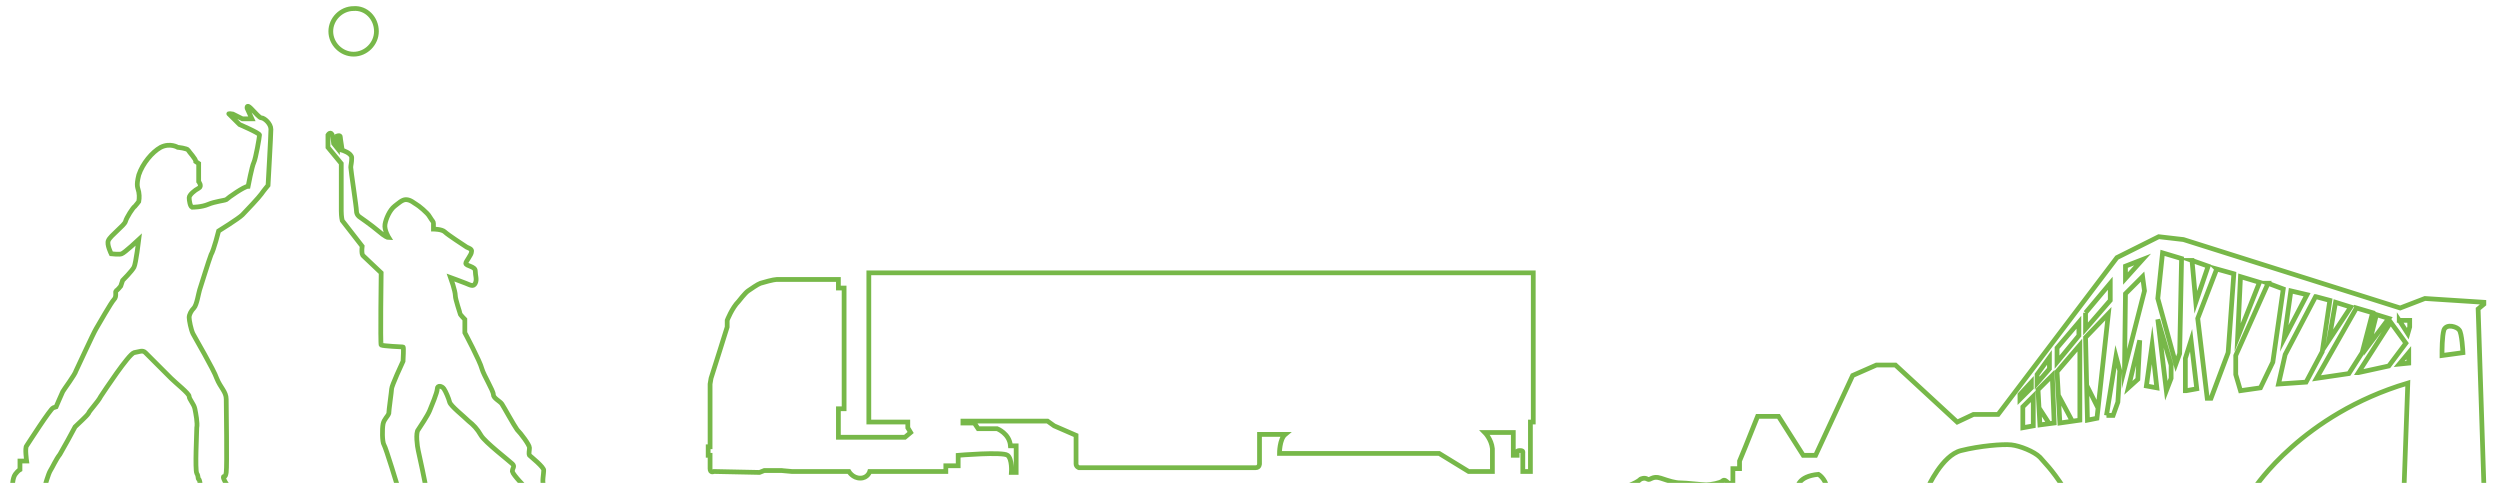 <svg id="Layer_1" xmlns="http://www.w3.org/2000/svg" viewBox="0 0 263 50.8"><style>.st0{fill:none;stroke:#77B849;stroke-width:0.5;stroke-miterlimit:10;}</style><path class="st0" d="M39.6 3.3c0 1.3-1.1 2.4-2.4 2.4-1.3 0-2.4-1.1-2.4-2.4C34.8 2 35.9.9 37.2.9c1.3-.1 2.4 1 2.4 2.4zM4.7 51.2s.4-1.4.6-1.7c.2-.3.6-1.2 1-1.7.3-.5 1.4-2.5 1.6-2.9.3-.3 1.2-1.1 1.4-1.4.1-.3 1-1.2 1.3-1.8.4-.6 2.9-4.4 3.5-4.6.6-.1.9-.3 1.2 0l2.7 2.7c.5.5 1.9 1.6 1.9 1.9 0 .3.5.8.6 1.3.1.5.3 1.5.2 2 0 .5-.2 4.4 0 4.8.2.3.1.6.2.6s.3.9 0 .9-16.2-.1-16.2-.1zm50.6.1S54 50 53.9 49.6c0-.4.3-.5 0-.8-.3-.3-2.9-2.3-3.3-3-.4-.7-.8-1.1-1.3-1.5-.5-.5-1.9-1.6-2-2-.1-.4-.4-1.1-.6-1.4-.2-.3-.7-.4-.7 0s-.6 1.8-.8 2.3c-.2.5-1 1.7-1.2 2-.3.3-.1 1.8 0 2.2.1.4.8 3.7.8 3.9 0 .3 10.5 0 10.5 0zm-62.8.2l8.8-.2s0-1 .3-1.4c.3-.4.5-.5.5-.5v-.9h.7s-.2-1.4 0-1.6c.2-.3 2.5-3.9 2.8-4l.3-.1s.6-1.4.7-1.6C6.7 41 7.9 39.4 8 39c.2-.4 1.8-3.9 2.1-4.4.3-.5 1.6-2.8 1.9-3.1.3-.3.1-.8.2-.9.1 0 .5-.5.5-.5l.2-.6s1-1 1.2-1.4c.2-.4.5-2.9.5-2.9s-1.5 1.4-1.8 1.5c-.2.1-1.1 0-1.1 0s-.5-1-.3-1.4c.2-.5 1.7-1.6 1.8-2 .1-.4.8-1.5 1-1.6.1-.1.4-.5.4-.5s.1-.5 0-1-.3-.6 0-1.8c.4-1.2 1.4-2.4 2.3-2.9 1-.5 1.8 0 1.8 0s1 .1 1.1.3c.1.2.8.9.8 1.2l.3.2v1.9s.4.5 0 .7c-.4.2-1 .7-1 1 0 .3.1.9.3 1 .1 0 1 0 1.7-.3s1.7-.4 1.9-.5c.2-.2 1.9-1.4 2.3-1.4 0 0 .4-2.1.6-2.5.2-.4.6-2.7.6-2.9 0-.2-2.1-1.1-2.1-1.1L24.1 12s-.2-.1.4 0l1 .5h1l-.5-1.1s-.1-.5.4 0 .9 1 1.1 1c.3 0 1 .6 1 1.2s-.3 5.9-.3 5.9-.5.6-.7.9c-.2.3-1.6 1.8-2 2.2-.4.4-2.5 1.7-2.5 1.7s-.5 2-.8 2.5c-.2.5-1.1 3.4-1.2 3.7-.1.3-.3 1.6-.6 1.9-.3.3-.5.7-.5 1 0 .3.2 1.3.4 1.7.2.4 2.2 3.8 2.5 4.7.4 1 1 1.4 1 2.2s.1 7 0 7.7c-.1.7-.3.3-.3.5s.3.7.4.8c0 .1.4.4.6.4h17.4s-1.3-4.3-1.5-4.6c-.2-.3-.2-1.7-.1-2.2.1-.5.5-.8.6-1.1 0-.3.3-2.4.3-2.6 0-.3 1.1-2.7 1.2-2.9 0-.2.1-1.5 0-1.5s-2.1-.1-2.3-.2c-.1-.1 0-7.6 0-7.6l-1.9-1.8s-.2-.1-.1-1L36 23.2s-.1-.4-.1-1v-5l-1.4-1.7v-1.3s.3-.5.5.1l.1.8.4.5v-1.3s.3-.1.3.1.2 1.3.2 1.4c0 0 1 .3 1 .8s-.1.8-.1 1c0 .3.6 4.2.6 4.6 0 .4.3.6.3.6s1.3.9 2 1.5 1 .7 1.1.7c0 0-.5-.8-.4-1.4.1-.6.5-1.5 1-1.9.4-.3.8-.7 1.2-.7.5 0 .9.4 1.1.5.2.1 1.2.9 1.4 1.3.3.5.4.5.4.7v.6s.9 0 1.2.3c.3.3 2 1.4 2.3 1.6.2.1.6.2.5.5 0 .3-.6 1-.6 1.2 0 .3 1 .3 1 .8s.2.9 0 1.3-.5.2-1 0-1.6-.6-1.6-.6.5 1.4.5 1.9c0 .4.5 1.8.5 1.9 0 .1.5.6.5.6V35s1.6 3 1.8 3.8c.2.7 1.2 2.3 1.2 2.7 0 .4.7.7.9 1 .2.3 1.3 2.3 1.6 2.7.4.4 1.3 1.6 1.3 1.9 0 .3-.1.6 0 .8.1.1 1.6 1.3 1.5 1.6 0 .3-.2 1.3 0 1.5.2.2.3.4.8.4h9.1M223.6 29.3V28l1.8-.7-1.8 2zm-9.7 12.4v3.1l-1.1.2v-2.2l1.1-1.1zm-1.4-.2v.5l1.2-1.2v-.6l-1.2 1.3zm3.1-3.9v1.2l-1.3 1.5v-.9l1.3-1.8zm3.8-4.7v1.7l2.6-3v-1.8l-2.6 3.1zm-3 3.7v1.5l2.3-2.8v-1.4l-2.3 2.7zm3.1 3.9l1.2 2.4m-6.2 0l1.1 1.7m.9-3.1l1.5 2.8m3.6-.6h.7l.5-1.4.2-3.3-.4-1.5-1 6.2zm6.3-2.6l.5-1.3v-1.4l-1.4-4.8.9 7.5zm2.7-13.7l.4 4.4 1.3-3.8-1.7-.6zm21.8 10.9l1-1.2v1.1l-1 .1zm0-4.6l.9 1.4.2-.7v-.7h-1.1zm-4.3 5.5l3.4-5.3 1.6 2.2-1.8 2.4-3.2.7zm-.2-6.8l1.7.5-1.1 4.2-1.4 2.2-3.4.5 4.2-7.4zM230 41.1l1.1-.2-.6-5.1-.6 1.9v3.4zm13.6-9.9l-3.2 6.1-.7 3.1 2.9-.2 1.7-3.2.8-5.4-1.5-.4zm-5-1.4l-3.4 7.6v2l.5 1.7 2.1-.3 1.3-2.7 1.1-7.7-1.6-.6zm-5.4-1.5l-2 5.2 1 8.4h.4l1.8-4.8.6-8.3-1.8-.5zm-17.1 16.2l-1.5.2-.2-3.7 1.5-1.5.2 5zm2.7-8.2v7.9l-2.1.3-.3-5.4 2.4-2.8zm.6-.8l2.4-2.5-1.2 11-1 .2-.2-8.7zm5.7.3l-.2 4.1-1 .9 1.2-5zm1.3.5l-.6 4.3 1.1.2-.5-4.5zm-2.8-5.4l-.1 7.9 2.1-8.2-.2-1.5-1.8 1.8zm26.4 2.2l-.8 3.2 2.1-2.8-1.3-.4zm-4.3-1.3l-.7 4 2.3-3.5-1.6-.5zm-4.7-1.2l-.7 5 2.4-4.6-1.7-.4zm-5.6 4.9l.3-6.4 2 .6-2.3 5.8zm-7.9-8.9l2 .6-.2 10-.4 1.1-1.9-6.9.5-4.8zm29.4 10.8l2.2-.3s-.1-2.1-.4-2.4c-.2-.3-1.3-.7-1.6 0-.2.7-.2 2.1-.2 2.7zm-19.7 13.9s5-7.7 16.1-11l-.4 11.1-15.7-.1zm-34.4 0s1.5-3.4 3.5-3.9 4.4-.7 5.3-.6c.9.1 2.4.7 3 1.3.5.6 1.2 1.2 2.5 3.2h-14.3zm-13.7 0s0-1.2 2.2-1.4c0 0 .7.4.9 1.4h-3.1zm-23.4 0h5s1.4-.4 1.9-.9c0 0 .4-.2.7 0 .3.2.5-.4 1.4-.1.9.3 1.5.5 2.1.5.6 0 2.2.2 2.7.2s1.5-.2 1.7-.4c.2-.2.4 0 .6.2.2.1.5 0 .5 0v-1.5h.7v-.8s1-2.4 1.9-4.7h2.2l2.6 4.1h1.3l3.9-8.4 2.5-1.1h2l6.5 6 1.7-.8h2.6l12.5-16.5 4.4-2.2 2.6.3 22.8 7.2 2.6-1 6.2.4v.2l-.6.5.6 18.4s.1.2.4.4h6.1M82.2 49.5h-1.8l-.5.2-4.8-.1s-.4.2-.4-.3v-1.4h-.2V47h.2v-6.6l.1-.6c.2-.6 1.7-5.4 1.7-5.4v-.7s.5-1.3 1.2-2c0 0 .7-.9 1-1.1.3-.2 1-.7 1.3-.8.3-.1 1.4-.4 1.7-.4h6.5v.9h.6V43h-.6v3h7l.6-.5-.3-.5v-.6h-4.1V28.7h69.9v15.7h-.3v5.2h-.8v-2s.1-.2-.3-.2-.3.2-.3.2v.3h-.4v-2.4h-3s.7.7.8 1.7v2.4h-2.5l-3.1-1.9h-16.8s0-1.5.6-2h-2.7v3.1s0 .4-.4.4h-18.6s-.3-.1-.3-.4v-3l-2.3-1-.7-.5h-8.9v.2h1.2l.4.6h2s1.3.5 1.4 1.8h.6v2.8h-.5s.1-1.4-.4-1.8c-.5-.4-5.2 0-5.2 0V49h-1.3v.6h-8s-.2.7-1 .7-1.2-.7-1.2-.7h-6l-1.1-.1zm-15.3 1.8h16.6"/></svg>